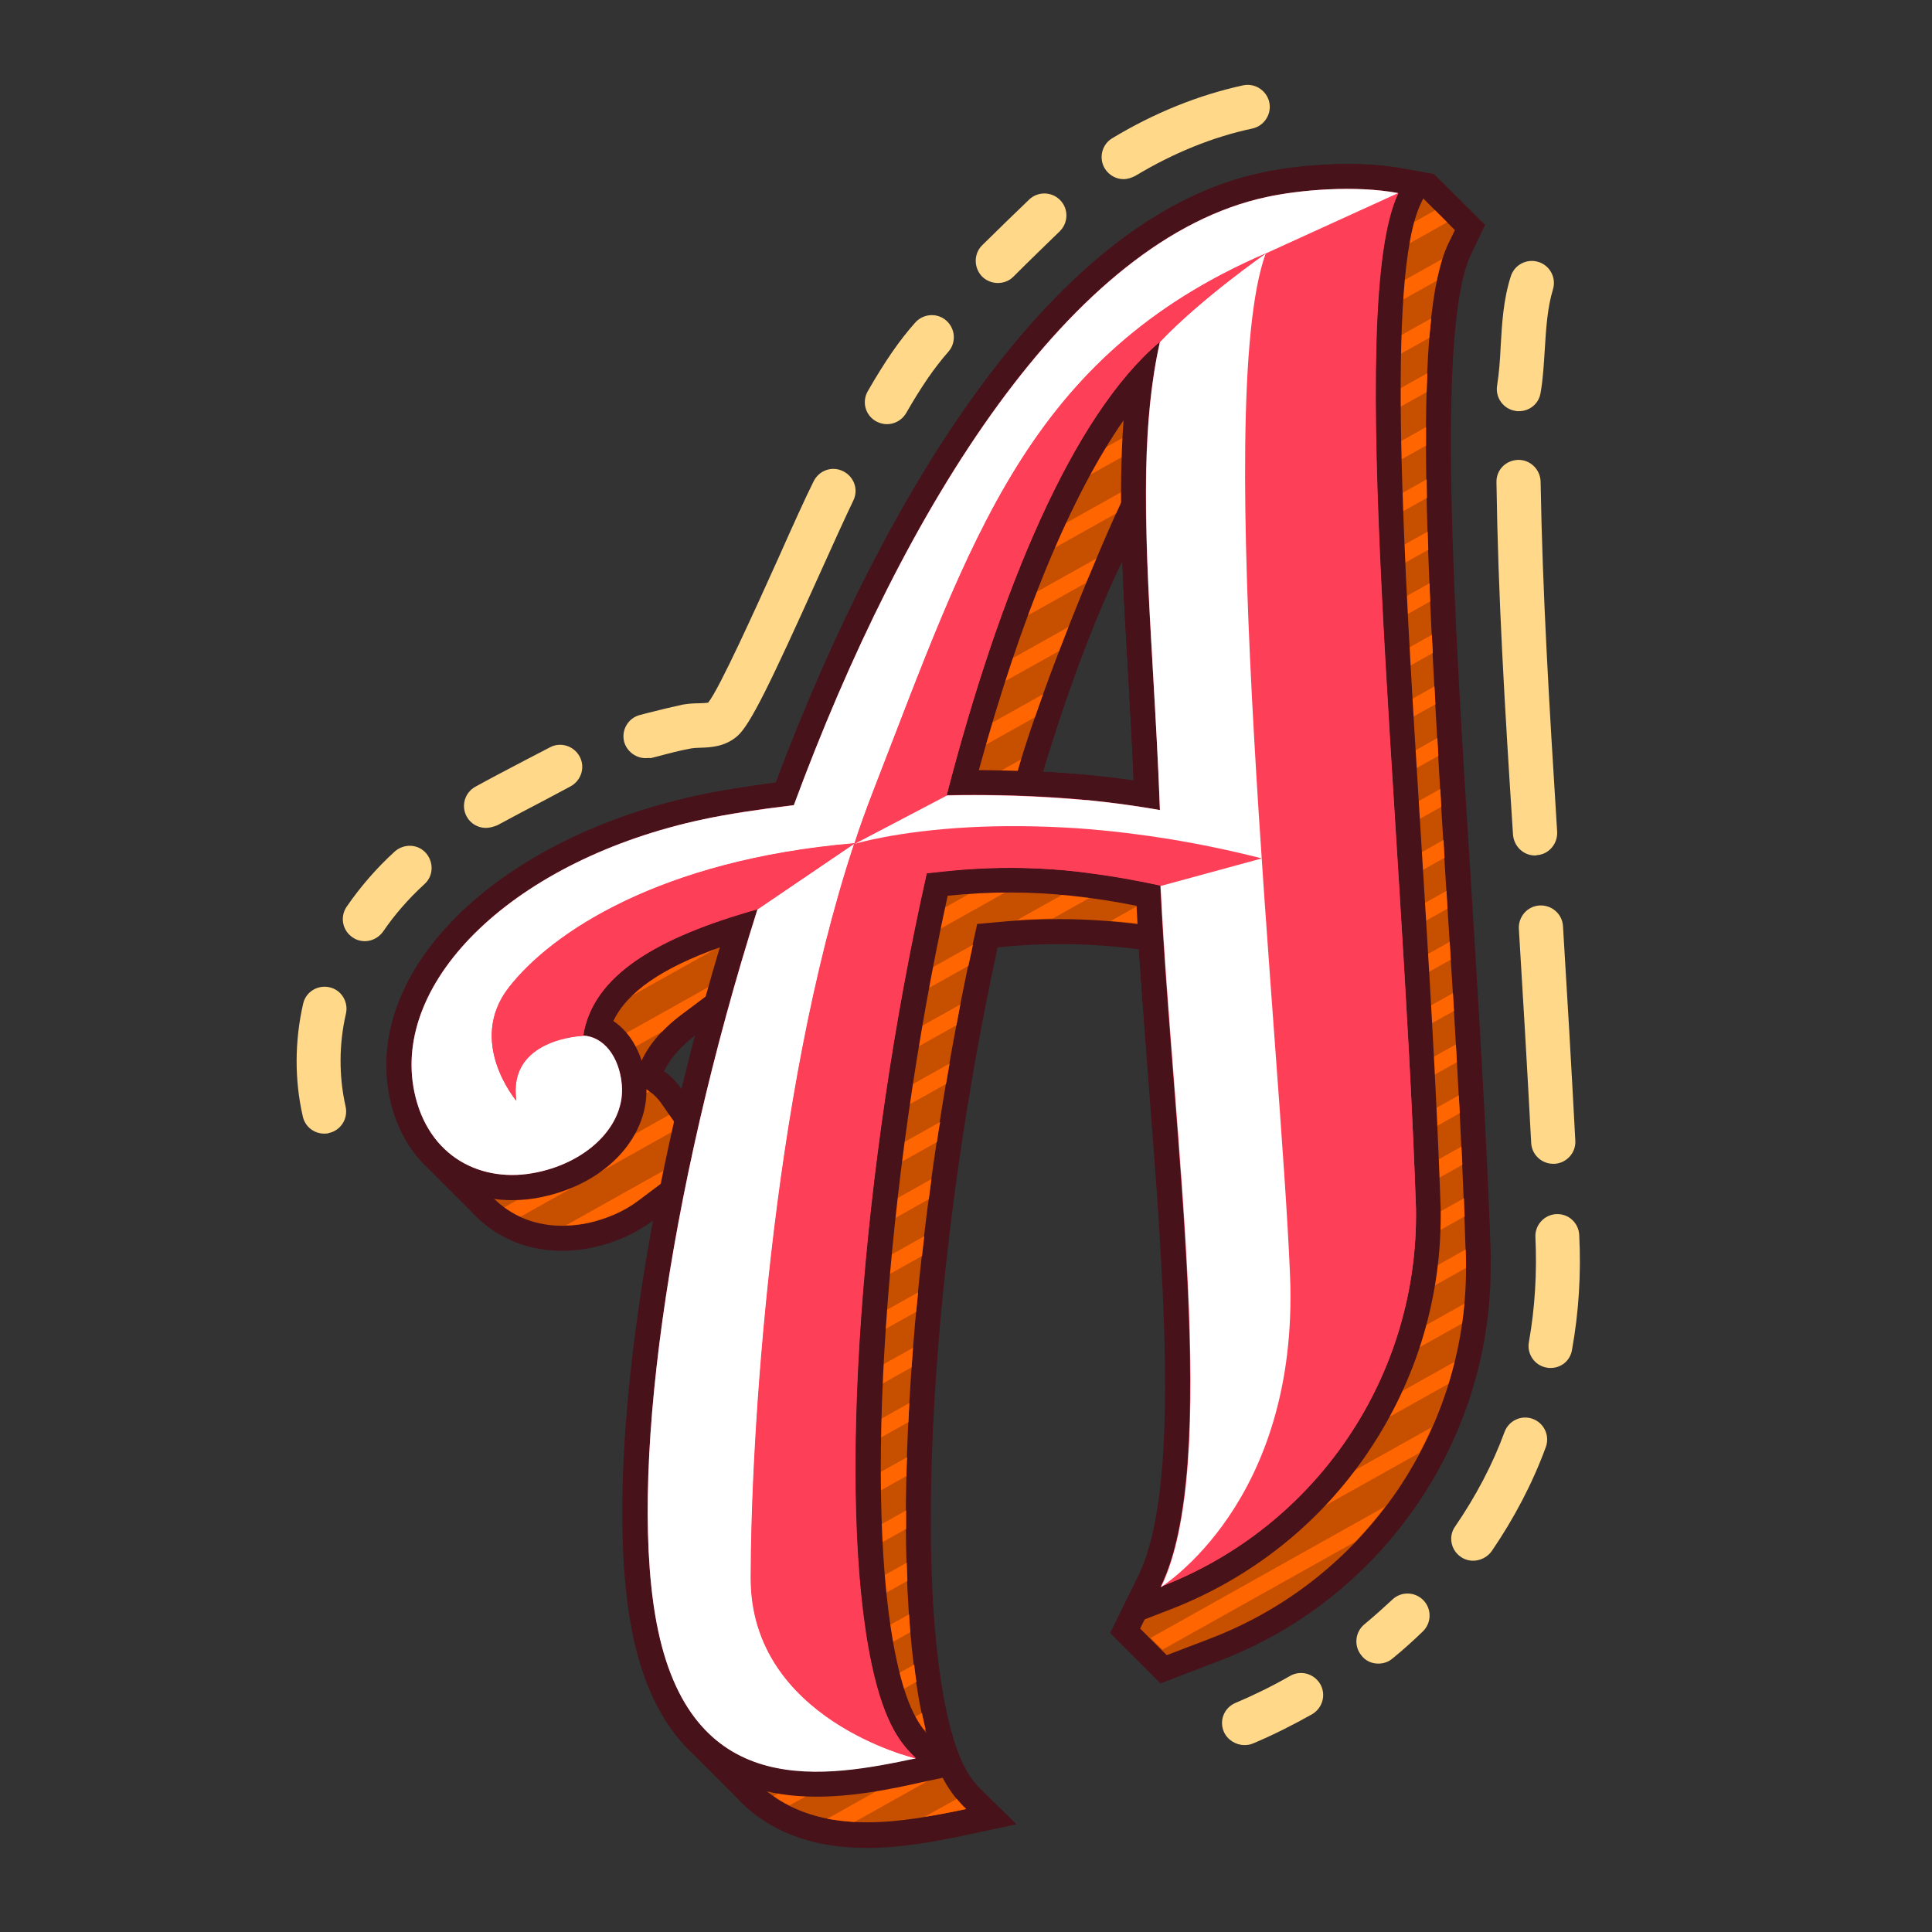 <?xml version="1.0" encoding="utf-8"?>
<svg id="master-artboard" viewBox="0 0 595.3 595.3" version="1.1" xmlns="http://www.w3.org/2000/svg" x="0px" y="0px" width="595.3px" height="595.3px" enable-background="new 0 0 595.3 595.3">

<rect x="0" y="0" width="595.3" height="595.3" fill="#333333" stroke="none"/>

<g>
	<g>
		<g>
			<path fill="#471219" d="M459.4,387.6c-1.3-37.5-3.8-77.5-6.2-116.3c-5.3-83.8-10.7-170.5,0.1-193l4.3-9L442,53.8l-9.8-1.8&#10;&#9;&#9;&#9;&#9;c-5-0.9-10.7-1.4-17-1.4c-8.8,0-18.8,1-26.6,2.7c-30.2,6.4-59.6,29-87.3,67c-22.8,31.2-44.2,72.9-62.3,120.9&#10;&#9;&#9;&#9;&#9;c-9,1.1-17.3,2.5-23.8,3.9c-29.4,6.3-55.3,19-72.9,35.8c-18.4,17.6-26.3,38-22.2,57.5c1.8,8.4,5.6,15.5,11,20.8l0,0l14.7,14.7&#10;&#9;&#9;&#9;&#9;c0.5,0.5,1,1.1,1.6,1.6l0.1,0.1l0,0c6.7,6.3,15.7,9.8,25.7,9.8c3.1,0,6.2-0.3,9.3-1c7.2-1.5,13.6-4.5,18.7-8.3&#10;&#9;&#9;&#9;&#9;c-9.7,52.6-12.3,99.2-6.1,128.2c3,14.2,8.3,25.3,15.7,33.4l0,0l0.1,0.1c0.9,1,1.9,2,2.9,2.9l12.1,12.1c1.4,1.5,2.8,2.9,4.3,4.3&#10;&#9;&#9;&#9;&#9;l0,0l0,0c9.4,8.2,21.7,12.3,36.8,12.3c11.1,0,21.9-2.1,32.2-4.3l14-3l-10.2-10c-3.1-3-7.7-7.5-11.4-25&#10;&#9;&#9;&#9;&#9;c-10.3-48.2-3.6-146.4,15.8-235.2c6.8-0.7,13.1-1,19.2-1c7.9,0,15.9,0.5,24.3,1.6c0.9,13.5,2,27.4,3,41&#10;&#9;&#9;&#9;&#9;c4.8,61.8,9.8,125.7-3.2,152.2l-8.6,17.5l15.5,15.5l18.2-7c25.1-9.6,46.2-26.5,61.3-48.8c15-22.3,22.7-48.2,22.2-75.1&#10;&#9;&#9;&#9;&#9;L459.4,387.6z M345.8,172.9c0.4,11,1.1,22.4,1.8,34.3c0.6,10.8,1.3,21.9,1.7,33.3c-8.8-1.3-18.1-2.2-27.9-2.7&#10;&#9;&#9;&#9;&#9;C329,212.6,337.2,190.8,345.8,172.9z M204.6,330.1c1.9-4,5.1-7.6,9.6-11.1c-1.5,5.5-2.8,11.1-4.2,16.6&#10;&#9;&#9;&#9;&#9;C208.5,333.4,206.7,331.5,204.6,330.1z"/>
			<g>
				<path fill="#C74F00" d="M445.5,271.8c-6.5-104.2-10-174.2,0.8-196.8l2-4.1l-10-10l-7.5-1.4c-4.5-0.8-9.8-1.3-15.6-1.3&#10;&#9;&#9;&#9;&#9;&#9;c-8.3,0-17.7,0.9-25,2.5c-28.3,6-56.1,27.6-82.7,64c-22.3,30.6-43.5,71.7-61.3,119.1l-1.6,4.3l-4.6,0.6&#10;&#9;&#9;&#9;&#9;&#9;c-8.9,1.1-16.9,2.4-23.1,3.8c-28,6-52.6,18-69.2,33.8c-16.4,15.7-23.5,33.6-20,50.4c1.4,6.8,4.5,12.6,8.9,17l14.7,14.7l0.2,0.2&#10;&#9;&#9;&#9;&#9;&#9;c0.4,0.4,0.8,0.9,1.3,1.3l0.1,0.1c5.5,5.1,12.5,7.7,20.5,7.7c2.5,0,5.2-0.3,7.7-0.8c5.9-1.3,11.4-3.7,15.7-7l15.7-11.8&#10;&#9;&#9;&#9;&#9;&#9;l-3.6,19.3c-9.7,52.4-11.9,98.1-6.2,125.2c2.7,12.7,7.4,22.8,13.9,29.8l0,0.1c0.7,0.8,1.6,1.6,2.4,2.4l0.1,0.1l12.4,12.3&#10;&#9;&#9;&#9;&#9;&#9;l0.2,0.2c1.2,1.3,2.4,2.5,3.5,3.5l0.1,0.1c7.9,6.9,18.6,10.4,31.8,10.4c10.3,0,20.8-2,30.6-4.1l0,0c-4.7-4.6-9.7-10.7-13.6-28.9&#10;&#9;&#9;&#9;&#9;&#9;c-10.5-49.5-4-147.5,15.8-238.4l1.2-5.4l5.5-0.5c7-0.7,13.6-1,20-1c8.3,0,16.5,0.6,25.3,1.7l6.2,0.8l0.4,6.3&#10;&#9;&#9;&#9;&#9;&#9;c0.9,13.5,2,27.5,3,41c5.1,65.7,10,127.7-4,156.2l-6.2,12.6l8.2,8.2l13.6-5.2c23.6-9.1,43.5-25,57.7-45.9&#10;&#9;&#9;&#9;&#9;&#9;c14.1-21,21.4-45.4,20.9-70.6l0,0C450.5,350.5,448,310.5,445.5,271.8z M221.6,321c-1.4,5.5-2.8,11-4.1,16.4l-4,16.7l-9.7-14.1&#10;&#9;&#9;&#9;&#9;&#9;c-1-1.4-2.1-2.6-3.4-3.5l-5.5-3.7l2.8-6c2.4-5.1,6.4-9.8,11.9-13.9l17.6-13.2L221.6,321z M348.2,248.1&#10;&#9;&#9;&#9;&#9;&#9;c-8.5-1.2-17.6-2.1-27.2-2.6l-9.7-0.5l2.8-9.3c7.6-25.5,24.7-67.3,33.6-85.7l5.8,22.6c0.4,11,1.1,22.8,1.7,34.2&#10;&#9;&#9;&#9;&#9;&#9;c0.6,10.8,1.3,21.9,1.7,33.3l0.4,9.2L348.2,248.1z"/>
			</g>
			<g>
				<path fill="#FF6500" d="M336.2,91.7c-4.1,3.8-8.1,8-12.1,12.5l81.4-45.6c-4.6,0.4-9.2,0.9-13.3,1.7L336.2,91.7z"/>
				<path fill="#FF6500" d="M307.5,124.7c-2,2.7-3.9,5.4-5.8,8.3l130.7-73.2l-1.6-0.3c-2-0.4-4.2-0.7-6.5-0.9l-115.9,64.9&#10;&#9;&#9;&#9;&#9;&#9;C308.1,123.9,307.8,124.3,307.5,124.7z"/>
				<path fill="#FF6500" d="M286,158l159.9-89.5l-3.7-3.7l-151.2,84.6C289.4,152.3,287.7,155.1,286,158z"/>
				<path fill="#FF6500" d="M273.4,181.3l169.3-94.8c0.5-2.4,1.1-4.7,1.7-6.7l-166.9,93.4C276.2,175.9,274.8,178.6,273.4,181.3z"/>
				<path fill="#FF6500" d="M349,155.3l91.4-51.2c0.2-2.1,0.4-4.1,0.6-6l-93.3,52.2L349,155.3z"/>
				<path fill="#FF6500" d="M347.5,150.5l-81.1,45.4c-1.2,2.5-2.4,5.1-3.6,7.7l81.1-45.4C345.2,155.3,346.4,152.7,347.5,150.5z"/>
				<path fill="#FF6500" d="M153.8,280.9l37.3-20.9C176.9,265.4,164.2,272.5,153.8,280.9z"/>
				<path fill="#FF6500" d="M352.7,169.5l86.9-48.7c0.1-2,0.1-3.9,0.2-5.8l-88.4,49.5L352.7,169.5z"/>
				<path fill="#FF6500" d="M337.8,172.1l-81.2,45.4c-1,2.5-2.1,4.9-3.1,7.5l81.1-45.4C335.8,177,336.8,174.5,337.8,172.1z"/>
				<path fill="#FF6500" d="M354,185.1l85.4-47.8c0-1.9,0-3.9,0-5.7l-85.7,48C353.8,181.3,353.9,183.2,354,185.1z"/>
				<path fill="#FF6500" d="M240,248.7c-4.7,0.6-9.2,1.2-13.3,1.9l-92.1,51.6c-1.6,2.6-3,5.3-4.1,8l110-61.6L240,248.7z"/>
				<path fill="#FF6500" d="M329.2,193.2l-81.1,45.4c-0.7,1.7-1.3,3.4-2,5.2l-0.8,2.1l81-45.3C327.3,198.1,328.3,195.6,329.2,193.2z&#10;&#9;&#9;&#9;&#9;&#9;"/>
				<path fill="#FF6500" d="M354.9,200.9l84.8-47.5c0-1.9-0.1-3.8-0.1-5.7l-85,47.6C354.6,197.2,354.8,199,354.9,200.9z"/>
				<path fill="#FF6500" d="M321.4,213.9L127.1,322.6c-0.3,2-0.4,3.9-0.3,5.9L318.9,221C319.7,218.7,320.5,216.3,321.4,213.9z"/>
				<path fill="#FF6500" d="M355.8,216.6l84.3-47.2c-0.1-1.9-0.1-3.8-0.2-5.6l-84.5,47.3C355.6,212.9,355.7,214.8,355.8,216.6z"/>
				<path fill="#FF6500" d="M314.1,235.7c0.2-0.6,0.3-1.1,0.5-1.7L128.1,338.4c0.4,1.7,1,3.3,1.6,4.8l182.9-102.4L314.1,235.7z"/>
				<path fill="#FF6500" d="M356.6,232.4l84.1-47.1c-0.1-1.9-0.2-3.7-0.2-5.6l-84.2,47.1C356.4,228.7,356.5,230.6,356.6,232.4z"/>
				<path fill="#FF6500" d="M209.6,312.9l17.6-13.2l-1.6,6.1L332,246.2c-3-0.3-6-0.5-9-0.7L134.4,351.1c0.7,0.9,1.4,1.7,2.2,2.5&#10;&#9;&#9;&#9;&#9;&#9;l1.3,1.3l66.1-37C205.6,316.2,207.5,314.5,209.6,312.9z"/>
				<path fill="#FF6500" d="M357.3,248.3l84.2-47.1c-0.1-1.9-0.2-3.7-0.3-5.6l-84.1,47.1L357.3,248.3z"/>
				<path fill="#FF6500" d="M347.6,248l-125.3,70.2l-0.7,2.8c-0.3,1.3-0.7,2.6-1,3.9l135.2-75.7l-7.5-1.1&#10;&#9;&#9;&#9;&#9;&#9;C348,248.1,347.8,248,347.6,248z"/>
				<path d="M 195.5 333.2 L 144.7 361.7 L 148.3 365.3 L 200.1 336.3 Z" fill="#FF6500"/>
				<path fill="#FF6500" d="M217.5,337.4l-1.5,6.4l82.4-46.2c0.5-2.2,0.9-4.3,1.4-6.5l-82.2,46C217.5,337.2,217.5,337.3,217.5,337.4&#10;&#9;&#9;&#9;&#9;&#9;z"/>
				<path fill="#FF6500" d="M324.4,283l117.9-66c-0.1-1.9-0.2-3.7-0.3-5.5l-128.6,72C317.1,283.2,320.8,283.1,324.4,283z"/>
				<path fill="#FF6500" d="M206.2,343.5l-50.8,28.5c1.6,1.1,3.2,2.1,5,2.9l48.7-27.3L206.2,343.5z"/>
				<path fill="#FF6500" d="M350.8,284.6l92.4-51.7c-0.1-1.9-0.2-3.7-0.3-5.5l-100.7,56.4C345,283.9,347.8,284.2,350.8,284.6z"/>
				<path fill="#FF6500" d="M181.1,376.8c5.9-1.3,11.4-3.7,15.7-7l15.7-11.8l-0.8,4.4l83-46.5c0.4-2.1,0.8-4.3,1.2-6.4l-121.6,68.1&#10;&#9;&#9;&#9;&#9;&#9;C176.6,377.5,178.8,377.3,181.1,376.8z"/>
				<path fill="#FF6500" d="M358.6,291.8c0.1,1.5,0.2,3,0.3,4.5l85.2-47.7c-0.1-1.9-0.2-3.7-0.3-5.5l-85.2,47.7L358.6,291.8z"/>
				<path fill="#FF6500" d="M209,377.3c-0.2,1.1-0.4,2.1-0.6,3.2l83.1-46.5c0.4-2.1,0.7-4.2,1.1-6.3l-83.1,46.5L209,377.3z"/>
				<path fill="#FF6500" d="M360,311.9l85.1-47.6c-0.1-1.9-0.2-3.7-0.3-5.5l-85.1,47.7C359.8,308.3,359.9,310.1,360,311.9z"/>
				<path fill="#FF6500" d="M205.4,398.5l83.3-46.6c0.3-2.1,0.6-4.2,1-6.2l-83.2,46.6C206,394.3,205.7,396.4,205.4,398.5z"/>
				<path fill="#FF6500" d="M203,416.1l83.2-46.6c0.3-2.1,0.5-4.1,0.8-6.2L203.8,410C203.5,412,203.2,414.1,203,416.1z"/>
				<path fill="#FF6500" d="M361.2,327.5l84.8-47.5c-0.1-1.8-0.2-3.7-0.3-5.5L360.8,322C360.9,323.9,361.1,325.7,361.2,327.5z"/>
				<path fill="#FF6500" d="M362.4,343.1l84.6-47.4c-0.1-1.8-0.2-3.7-0.3-5.5L362,337.6C362.2,339.5,362.3,341.3,362.4,343.1z"/>
				<path fill="#FF6500" d="M201.2,433.4l82.9-46.4c0.2-2,0.5-4.1,0.7-6.1l-83,46.5C201.5,429.4,201.3,431.4,201.2,433.4z"/>
				<path fill="#FF6500" d="M200,450.3l82.3-46.1c0.2-2,0.4-4,0.6-6l-82.5,46.2C200.2,446.4,200.1,448.4,200,450.3z"/>
				<path fill="#FF6500" d="M363.6,358.7l84.4-47.2c-0.1-1.8-0.2-3.7-0.3-5.5l-84.4,47.3C363.4,355.1,363.5,356.9,363.6,358.7z"/>
				<path fill="#FF6500" d="M364.7,374.4l84.2-47.1c-0.1-1.8-0.2-3.7-0.3-5.5l-84.2,47.2C364.5,370.7,364.6,372.6,364.7,374.4z"/>
				<path fill="#FF6500" d="M199.6,466.8l81.3-45.5c0.1-2,0.3-4,0.4-6l-81.7,45.7C199.6,463,199.6,464.9,199.6,466.8z"/>
				<path fill="#FF6500" d="M365.7,390.1l84.1-47.1c-0.1-1.8-0.2-3.7-0.3-5.5l-84.1,47.1C365.5,386.5,365.6,388.3,365.7,390.1z"/>
				<path fill="#FF6500" d="M200.2,482.8l79.7-44.6c0.1-2,0.2-3.9,0.3-5.9l-80.3,45C200,479.1,200.1,481,200.2,482.8z"/>
				<path fill="#FF6500" d="M366.4,406l84.2-47.1c-0.1-1.9-0.2-3.7-0.3-5.6l-84.1,47.1C366.3,402.3,366.3,404.2,366.4,406z"/>
				<path fill="#FF6500" d="M201.9,498.1l77.4-43.3c0-1.9,0.1-3.9,0.2-5.8l-78.3,43.8C201.4,494.6,201.7,496.4,201.9,498.1z"/>
				<path fill="#FF6500" d="M205.5,512.4l73.7-41.3c0-1.9,0-3.8,0-5.7L204,507.5C204.4,509.2,204.9,510.8,205.5,512.4z"/>
				<path fill="#FF6500" d="M366.8,422.1l84.5-47.3c-0.1-1.9-0.2-3.7-0.2-5.6l-84.3,47.2C366.7,418.3,366.8,420.2,366.8,422.1z"/>
				<path fill="#FF6500" d="M366.6,438.4l85.1-47.7c0-1,0-1.9,0-2.9l0,0c0-0.9-0.1-1.8-0.1-2.8l-84.9,47.5&#10;&#9;&#9;&#9;&#9;&#9;C366.7,434.6,366.7,436.5,366.6,438.4z"/>
				<path fill="#FF6500" d="M211.4,525.3l68.2-38.2c-0.1-1.8-0.1-3.7-0.2-5.6L209,521C209.7,522.5,210.5,524,211.4,525.3z"/>
				<path fill="#FF6500" d="M219.1,534.8l0.1,0.1l1.5,1.5l59.8-33.5c-0.2-1.8-0.3-3.6-0.4-5.5L217,532.8&#10;&#9;&#9;&#9;&#9;&#9;C217.7,533.5,218.4,534.2,219.1,534.8z"/>
				<path fill="#FF6500" d="M365.6,455.3l84.9-47.5c0.3-2,0.5-4.1,0.7-6.1l-85.1,47.7C366,451.3,365.8,453.3,365.6,455.3z"/>
				<path fill="#FF6500" d="M362.9,473.1l83.4-46.7c0.7-2.2,1.3-4.5,1.9-6.8l-84,47C363.8,468.9,363.4,471,362.9,473.1z"/>
				<path fill="#FF6500" d="M231.2,546.8l51.2-28.6c-0.3-1.7-0.5-3.5-0.7-5.3l-54.1,30.3L231.2,546.8z"/>
				<path fill="#FF6500" d="M357.6,488.9l-2.3,4.7l82-45.9c1.4-2.6,2.7-5.2,3.8-7.9l-82.2,46C358.6,486.9,358.1,487.9,357.6,488.9z"/>
				<path fill="#FF6500" d="M243.3,556.3l41.9-23.5c-0.3-1.4-0.7-2.9-1-4.4c0-0.2-0.1-0.4-0.1-0.6l-45.7,25.6&#10;&#9;&#9;&#9;&#9;&#9;C239.9,554.5,241.5,555.5,243.3,556.3z"/>
				<path fill="#FF6500" d="M263.3,561.4l26.6-14.9c-0.7-1.4-1.3-2.9-2-4.6l-33,18.5C257.6,560.9,260.4,561.2,263.3,561.4z"/>
				<path fill="#FF6500" d="M358.2,508.3l59.3-33.2c3.3-3.4,6.4-7.1,9.3-10.9l-72.3,40.5L358.2,508.3z"/>
				<path fill="#FF6500" d="M297.7,557.4L297.7,557.4c-1-0.9-1.9-1.9-2.9-3.1l-9.9,5.5C289.3,559.1,293.6,558.3,297.7,557.4z"/>
			</g>
			<path fill="#471219" d="M251.6,553.6c-30.4,0-49.3-16.6-56.3-49.5c-9.3-43.8,1.3-127.7,26.5-212.2c-17.9,6.4-28.6,13.8-32.8,22.7&#10;&#9;&#9;&#9;&#9;c5.5,3.7,9.3,10.6,10.1,19.1c1.4,16.1-12,30.9-32,35.1c-3.1,0.7-6.3,1-9.3,1c-18.8,0-33.5-12.4-37.6-31.5&#10;&#9;&#9;&#9;&#9;c-4.1-19.5,3.7-39.9,22.2-57.5c17.6-16.8,43.5-29.5,72.9-35.8c6.5-1.4,14.8-2.7,23.8-3.9c18.1-48,39.5-89.7,62.3-120.9&#10;&#9;&#9;&#9;&#9;c27.7-38,57.1-60.6,87.3-67c7.8-1.7,17.8-2.7,26.6-2.7c6.3,0,12,0.5,17,1.4l9.8,1.8l-4.3,9c-10.8,22.5-5.3,109.2-0.1,193&#10;&#9;&#9;&#9;&#9;c2.4,38.7,4.9,78.7,6.2,116.3l0,0.1c0.5,26.9-7.2,52.8-22.2,75.1c-15,22.3-36.2,39.1-61.3,48.8l-18.2,7l8.6-17.5&#10;&#9;&#9;&#9;&#9;c13.1-26.6,8.1-90.4,3.2-152.2c-1.4-18.1-2.9-36.7-3.8-54.2c-14.1-2.8-26.6-4.1-39-4.1c-6.1,0-12.5,0.3-19.2,1&#10;&#9;&#9;&#9;&#9;c-19.4,88.9-26.1,187-15.8,235.2c3.7,17.5,8.4,22,11.4,25l10.2,10l-14,3C273.6,551.5,262.7,553.6,251.6,553.6z M301.6,237.3&#10;&#9;&#9;&#9;&#9;c17.4,0.1,33.1,1.1,47.7,3.2c-0.5-11.4-1.1-22.5-1.7-33.3c-1.7-28.7-3.1-54.6-1.4-77.7C330,152.8,314.6,189.8,301.6,237.3z"/>
			<path fill="#FD3F58" d="M357.6,488.9c18.5-37.6,3.7-137.9-0.1-216.1c-28.4-6.2-49.1-6.5-71.9-3.8c-20.4,90.8-27.9,192.6-17,243.8&#10;&#9;&#9;&#9;&#9;c4.1,19.3,9.6,25,13.6,28.9c-27.4,5.8-68.2,13.5-79.4-39.3c-9.7-45.7,3-135.3,30.6-222.3c-31,8.7-50.8,20.4-53.7,39&#10;&#9;&#9;&#9;&#9;c6.1,0.2,11.1,6.3,11.9,15.1c1.1,12.4-10.2,23.6-26,27c-17.2,3.7-33.6-4.8-37.9-24.6c-7.3-34.5,30.8-71.8,89.2-84.2&#10;&#9;&#9;&#9;&#9;c7.1-1.5,16.8-3.1,27.7-4.3c34-92.1,85.3-174.6,145.7-187.4c10.1-2.2,27.3-3.7,40.6-1.2c-16.6,34.7,1.1,188.3,5.4,312.8&#10;&#9;&#9;&#9;&#9;C437.1,423.8,405.7,470.4,357.6,488.9L357.6,488.9z M357.4,105.3c-27,22.7-49.4,76.8-65.7,139.7c21.7-0.4,44.2,0.7,65.7,4.6&#10;&#9;&#9;&#9;&#9;C355.4,193.2,348.7,143.5,357.4,105.3z"/>
		</g>
		<g>
			<path d="M 357.6 488.9 L 357.6 488.9 L 357.6 488.9 Z" fill="#E7E198"/>
			<path fill="#FD3F58" d="M430.8,59.5L390,78.1c-16.8,46.5,4.7,244.9,7.5,315s-39.8,95.8-39.8,95.8c48.1-18.5,79.5-65.1,78.6-116.6&#10;&#9;&#9;&#9;&#9;C431.9,247.7,414.2,94.2,430.8,59.5z"/>
			<path fill="#FFFFFF" d="M390.3,60.7c-60.4,12.9-111.7,95.4-145.7,187.4c-10.9,1.3-20.6,2.8-27.7,4.3&#10;&#9;&#9;&#9;&#9;c-58.3,12.4-96.5,49.7-89.2,84.2c4.2,19.8,20.6,28.3,37.9,24.6c15.7-3.3,27.1-14.6,26-27c-0.8-8.8-5.7-14.8-11.9-15.1&#10;&#9;&#9;&#9;&#9;c0,0-23.4,0.7-20.6,20c0,0-15.4-18.1-2.3-34.9c13.1-16.8,46.6-39.3,106.5-44.4l0,0c1.7-5.3,3.6-10.4,5.5-15.4&#10;&#9;&#9;&#9;&#9;C299.3,166,316.6,109.8,390,78.1l40.8-18.6C417.6,57,400.4,58.5,390.3,60.7z"/>
			<path fill="#FFFFFF" d="M231.4,486.3c0-40.9,6-148.4,31.9-226.4l0,0l-29.9,20.3c-27.6,87-40.3,176.7-30.6,222.3&#10;&#9;&#9;&#9;&#9;c11.2,52.8,52,45.1,79.4,39.3C282.2,541.8,231.4,529.9,231.4,486.3z"/>
			<path fill="#FD3F58" d="M156.8,304.3c-13.1,16.8,2.3,34.9,2.3,34.9c-2.8-19.3,20.6-20,20.6-20c2.9-18.6,22.7-30.3,53.7-39&#10;&#9;&#9;&#9;&#9;l29.9-20.3C203.3,265,169.8,287.5,156.8,304.3z"/>
			<path d="M 263.2 259.9 L 263.2 259.9 L 263.2 259.9 Z" fill="#E7E198"/>
			<path fill="#FD3F58" d="M335.6,255.4c-1.3-0.1-2.6-0.2-3.9-0.3c-12.6-0.9-23.6-0.8-33-0.3c-22.7,1.2-35.4,5.1-35.4,5.1&#10;&#9;&#9;&#9;&#9;c0,0,0,0,0,0l22.4,9.2c3.6-0.4,7.2-0.8,10.8-1.1c10.4-0.8,20.6-0.8,31.8,0.2c2,0.2,4,0.4,6.1,0.7c7.2,0.9,14.9,2.2,23.2,4&#10;&#9;&#9;&#9;&#9;l31.2-8.5C369,259.4,351.2,256.7,335.6,255.4z"/>
			<path fill="#FFFFFF" d="M397.5,393.1c-2.8-70.1-24.3-268.6-7.5-315c0,0-19.9,13.9-32.6,27.3c-2.7,12-3.9,25-4.2,39.1&#10;&#9;&#9;&#9;&#9;c-0.2,8.9,0,18.3,0.3,28c0.9,23.8,2.9,49.7,3.9,77.1c-6.9-1.2-13.9-2.2-20.9-2.9c-0.8-0.1-1.6-0.2-2.4-0.2&#10;&#9;&#9;&#9;&#9;c-11.2-1-22.5-1.5-33.6-1.5c-2.9,0-5.8,0-8.7,0.1l-28.4,14.9c0,0,12.8-3.9,35.4-5.1c9.4-0.5,20.4-0.5,33,0.3&#10;&#9;&#9;&#9;&#9;c1.3,0.1,2.6,0.2,3.9,0.3c15.6,1.3,33.5,4,53.1,9l-31.2,8.5c3.9,78.2,18.6,178.4,0.1,216.1h0&#10;&#9;&#9;&#9;&#9;C357.6,488.9,400.3,463.2,397.5,393.1z"/>
			<path fill="#FD3F58" d="M268.8,244.5c-1.9,5-3.8,10.1-5.5,15.4l28.4-14.9c16.3-62.9,38.7-116.9,65.7-139.7&#10;&#9;&#9;&#9;&#9;C370,92,390,78.1,390,78.1C316.6,109.8,299.3,166,268.8,244.5z"/>
			<path fill="#FD3F58" d="M263.2,259.9c-25.9,78-31.9,185.5-31.9,226.4c0,43.6,50.8,55.5,50.8,55.5c-4-3.9-9.5-9.6-13.6-28.9&#10;&#9;&#9;&#9;&#9;c-10.9-51.2-3.4-153,17-243.8L263.2,259.9z"/>
		</g>
	</g>
	<g>
		<g>
			<path fill="#FFD88A" d="M383.4,537.7c-2.6,0-5.2-1.6-6.3-4.1c-1.5-3.5,0.1-7.4,3.6-8.9c5.7-2.4,11.4-5.2,16.8-8.3&#10;&#9;&#9;&#9;&#9;c3.3-1.9,7.4-0.7,9.3,2.5c1.9,3.3,0.7,7.4-2.5,9.3c-5.9,3.3-12,6.4-18.2,9C385.2,537.6,384.3,537.7,383.4,537.7z"/>
		</g>
	</g>
	<g>
		<g>
			<path fill="#FFD88A" d="M424.7,512.6c-2,0-3.9-0.8-5.2-2.5c-2.4-2.9-2-7.2,0.9-9.6c2.9-2.4,5.8-5,8.6-7.6c2.7-2.6,7-2.5,9.6,0.2&#10;&#9;&#9;&#9;&#9;c2.6,2.7,2.5,7-0.2,9.6c-3,2.9-6.1,5.7-9.3,8.3C427.8,512.1,426.3,512.6,424.7,512.6z"/>
		</g>
	</g>
	<g>
		<g>
			<path fill="#FFD88A" d="M453.9,480.9c-1.3,0-2.7-0.4-3.8-1.2c-3.1-2.1-3.9-6.4-1.7-9.4c6.3-9.2,11.5-19,15.2-29.1&#10;&#9;&#9;&#9;&#9;c1.3-3.5,5.2-5.3,8.7-4c3.5,1.3,5.3,5.2,4,8.7c-4.1,11.2-9.8,22-16.7,32.1C458.2,479.9,456,480.9,453.9,480.9z"/>
		</g>
	</g>
	<g>
		<g>
			<path fill="#FFD88A" d="M477.8,421.5c-0.4,0-0.8,0-1.2-0.1c-3.7-0.6-6.2-4.2-5.5-7.9c1.9-10.7,2.5-21.6,2-32.3&#10;&#9;&#9;&#9;&#9;c-0.2-3.7,2.7-6.9,6.4-7.1c3.8-0.2,6.9,2.7,7.1,6.4c0.6,11.7-0.1,23.6-2.2,35.3C483.9,419.2,481.1,421.5,477.8,421.5z"/>
		</g>
	</g>
	<g>
		<g>
			<path fill="#FFD88A" d="M478.6,358.6c-3.6,0-6.6-2.8-6.8-6.4c-1.2-22.7-2.5-44.8-3.8-66c-0.2-3.7,2.6-7,6.4-7.2&#10;&#9;&#9;&#9;&#9;c3.7-0.2,7,2.6,7.2,6.4c1.3,21.1,2.6,43.4,3.8,66.1c0.2,3.7-2.7,6.9-6.4,7.1C478.9,358.6,478.7,358.6,478.6,358.6z"/>
		</g>
	</g>
	<g>
		<g>
			<path fill="#FFD88A" d="M473,263.6c-3.6,0-6.5-2.8-6.8-6.4c-2.6-40.2-4.6-73.6-5.1-108.6c-0.1-3.8,2.9-6.8,6.7-6.9&#10;&#9;&#9;&#9;&#9;c0,0,0.1,0,0.1,0c3.7,0,6.7,3,6.8,6.7c0.6,34.6,2.6,67.9,5.1,107.9c0.2,3.7-2.6,7-6.3,7.2C473.3,263.6,473.2,263.6,473,263.6z"/>
		</g>
	</g>
	<g>
		<g>
			<path fill="#FFD88A" d="M468,126.7c-0.4,0-0.7,0-1.1-0.1c-3.7-0.6-6.2-4.1-5.6-7.8c0.6-3.8,0.9-7.8,1.1-12.1&#10;&#9;&#9;&#9;&#9;c0.4-7,0.8-14.3,3.1-21.5c1.1-3.6,4.9-5.6,8.5-4.5c3.6,1.1,5.6,4.9,4.5,8.5c-1.7,5.6-2.1,11.8-2.5,18.3c-0.3,4.4-0.5,9-1.3,13.5&#10;&#9;&#9;&#9;&#9;C474.2,124.4,471.3,126.7,468,126.7z"/>
		</g>
	</g>
	<g>
		<g>
			<path fill="#FFD88A" d="M346.2,55.2c-2.3,0-4.5-1.2-5.8-3.3c-1.9-3.2-0.9-7.4,2.3-9.3c13.1-7.9,26.6-13.3,40.3-16.3&#10;&#9;&#9;&#9;&#9;c3.7-0.8,7.3,1.6,8.1,5.2c0.8,3.7-1.6,7.3-5.2,8.1c-12.2,2.6-24.3,7.5-36.1,14.6C348.6,54.8,347.4,55.2,346.2,55.2z"/>
		</g>
	</g>
	<g>
		<g>
			<path fill="#FFD88A" d="M307.4,87.2c-1.7,0-3.5-0.7-4.8-2c-2.6-2.7-2.6-7,0-9.6c5.6-5.5,10.2-10,14.5-14.1c2.7-2.6,7-2.5,9.6,0.2&#10;&#9;&#9;&#9;&#9;c2.6,2.7,2.5,7-0.2,9.6c-4.2,4.1-8.8,8.5-14.3,14C310.9,86.6,309.2,87.2,307.4,87.2z"/>
		</g>
	</g>
	<g>
		<g>
			<path fill="#FFD88A" d="M273.3,130.7c-1.1,0-2.3-0.3-3.4-0.9c-3.3-1.9-4.4-6-2.5-9.3c5.2-9,9.6-15.5,14.6-21.1&#10;&#9;&#9;&#9;&#9;c2.5-2.8,6.8-3.1,9.6-0.6c2.8,2.5,3.1,6.8,0.6,9.6c-4.3,4.9-8.3,10.7-13,18.9C277.9,129.5,275.6,130.7,273.3,130.7z"/>
		</g>
	</g>
	<g>
		<g>
			<path fill="#FFD88A" d="M198.9,233.6c-3,0-5.8-2.1-6.6-5.1c-0.9-3.6,1.3-7.3,4.9-8.2l2.3-0.6c3.5-0.9,7.2-1.8,10.9-2.6&#10;&#9;&#9;&#9;&#9;c1.8-0.3,3.5-0.4,4.9-0.4c0.8,0,2.5-0.1,2.9-0.2c3.4-4.1,14.9-29.6,21.8-44.9c4.1-9.2,8-17.9,10.7-23.3c1.7-3.4,5.7-4.8,9.1-3.1&#10;&#9;&#9;&#9;&#9;c3.4,1.7,4.8,5.7,3.1,9.1c-2.5,5.2-6.4,13.8-10.5,22.9c-15.1,33.5-21.2,46.1-25.2,49.6c-3.9,3.4-8.5,3.5-11.5,3.6&#10;&#9;&#9;&#9;&#9;c-1,0-2,0.1-2.7,0.2c-3.3,0.6-6.8,1.5-10.1,2.4l-2.4,0.6C200,233.5,199.5,233.6,198.9,233.6z"/>
		</g>
	</g>
	<g>
		<g>
			<path fill="#FFD88A" d="M149.7,255.1c-2.4,0-4.7-1.3-5.9-3.5c-1.8-3.3-0.6-7.4,2.7-9.2c5.2-2.9,10.5-5.6,15.6-8.3&#10;&#9;&#9;&#9;&#9;c2.4-1.3,4.9-2.5,7.3-3.8c3.3-1.8,7.4-0.5,9.2,2.8c1.8,3.3,0.5,7.4-2.8,9.2c-2.4,1.3-4.9,2.6-7.3,3.9c-5,2.6-10.3,5.4-15.3,8.1&#10;&#9;&#9;&#9;&#9;C151.9,254.8,150.8,255.1,149.7,255.1z"/>
		</g>
	</g>
	<g>
		<g>
			<path fill="#FFD88A" d="M112.4,290c-1.3,0-2.7-0.4-3.8-1.2c-3.1-2.1-3.9-6.3-1.8-9.4c4.2-6.1,9.2-11.9,14.8-17&#10;&#9;&#9;&#9;&#9;c2.8-2.5,7.1-2.4,9.6,0.4c2.5,2.8,2.4,7.1-0.4,9.6c-4.9,4.5-9.2,9.4-12.8,14.7C116.6,289,114.5,290,112.4,290z"/>
		</g>
	</g>
	<g>
		<g>
			<path fill="#FFD88A" d="M99.9,349.3c-3.1,0-5.9-2.1-6.6-5.3c-2.6-11.3-2.5-23.3,0.1-34.7c0.8-3.7,4.5-5.9,8.1-5.1&#10;&#9;&#9;&#9;&#9;c3.7,0.8,5.9,4.5,5.1,8.1c-2.2,9.5-2.2,19.4-0.1,28.7c0.8,3.7-1.5,7.3-5.1,8.1C100.9,349.3,100.4,349.3,99.9,349.3z"/>
		</g>
	</g>
</g>
</svg>